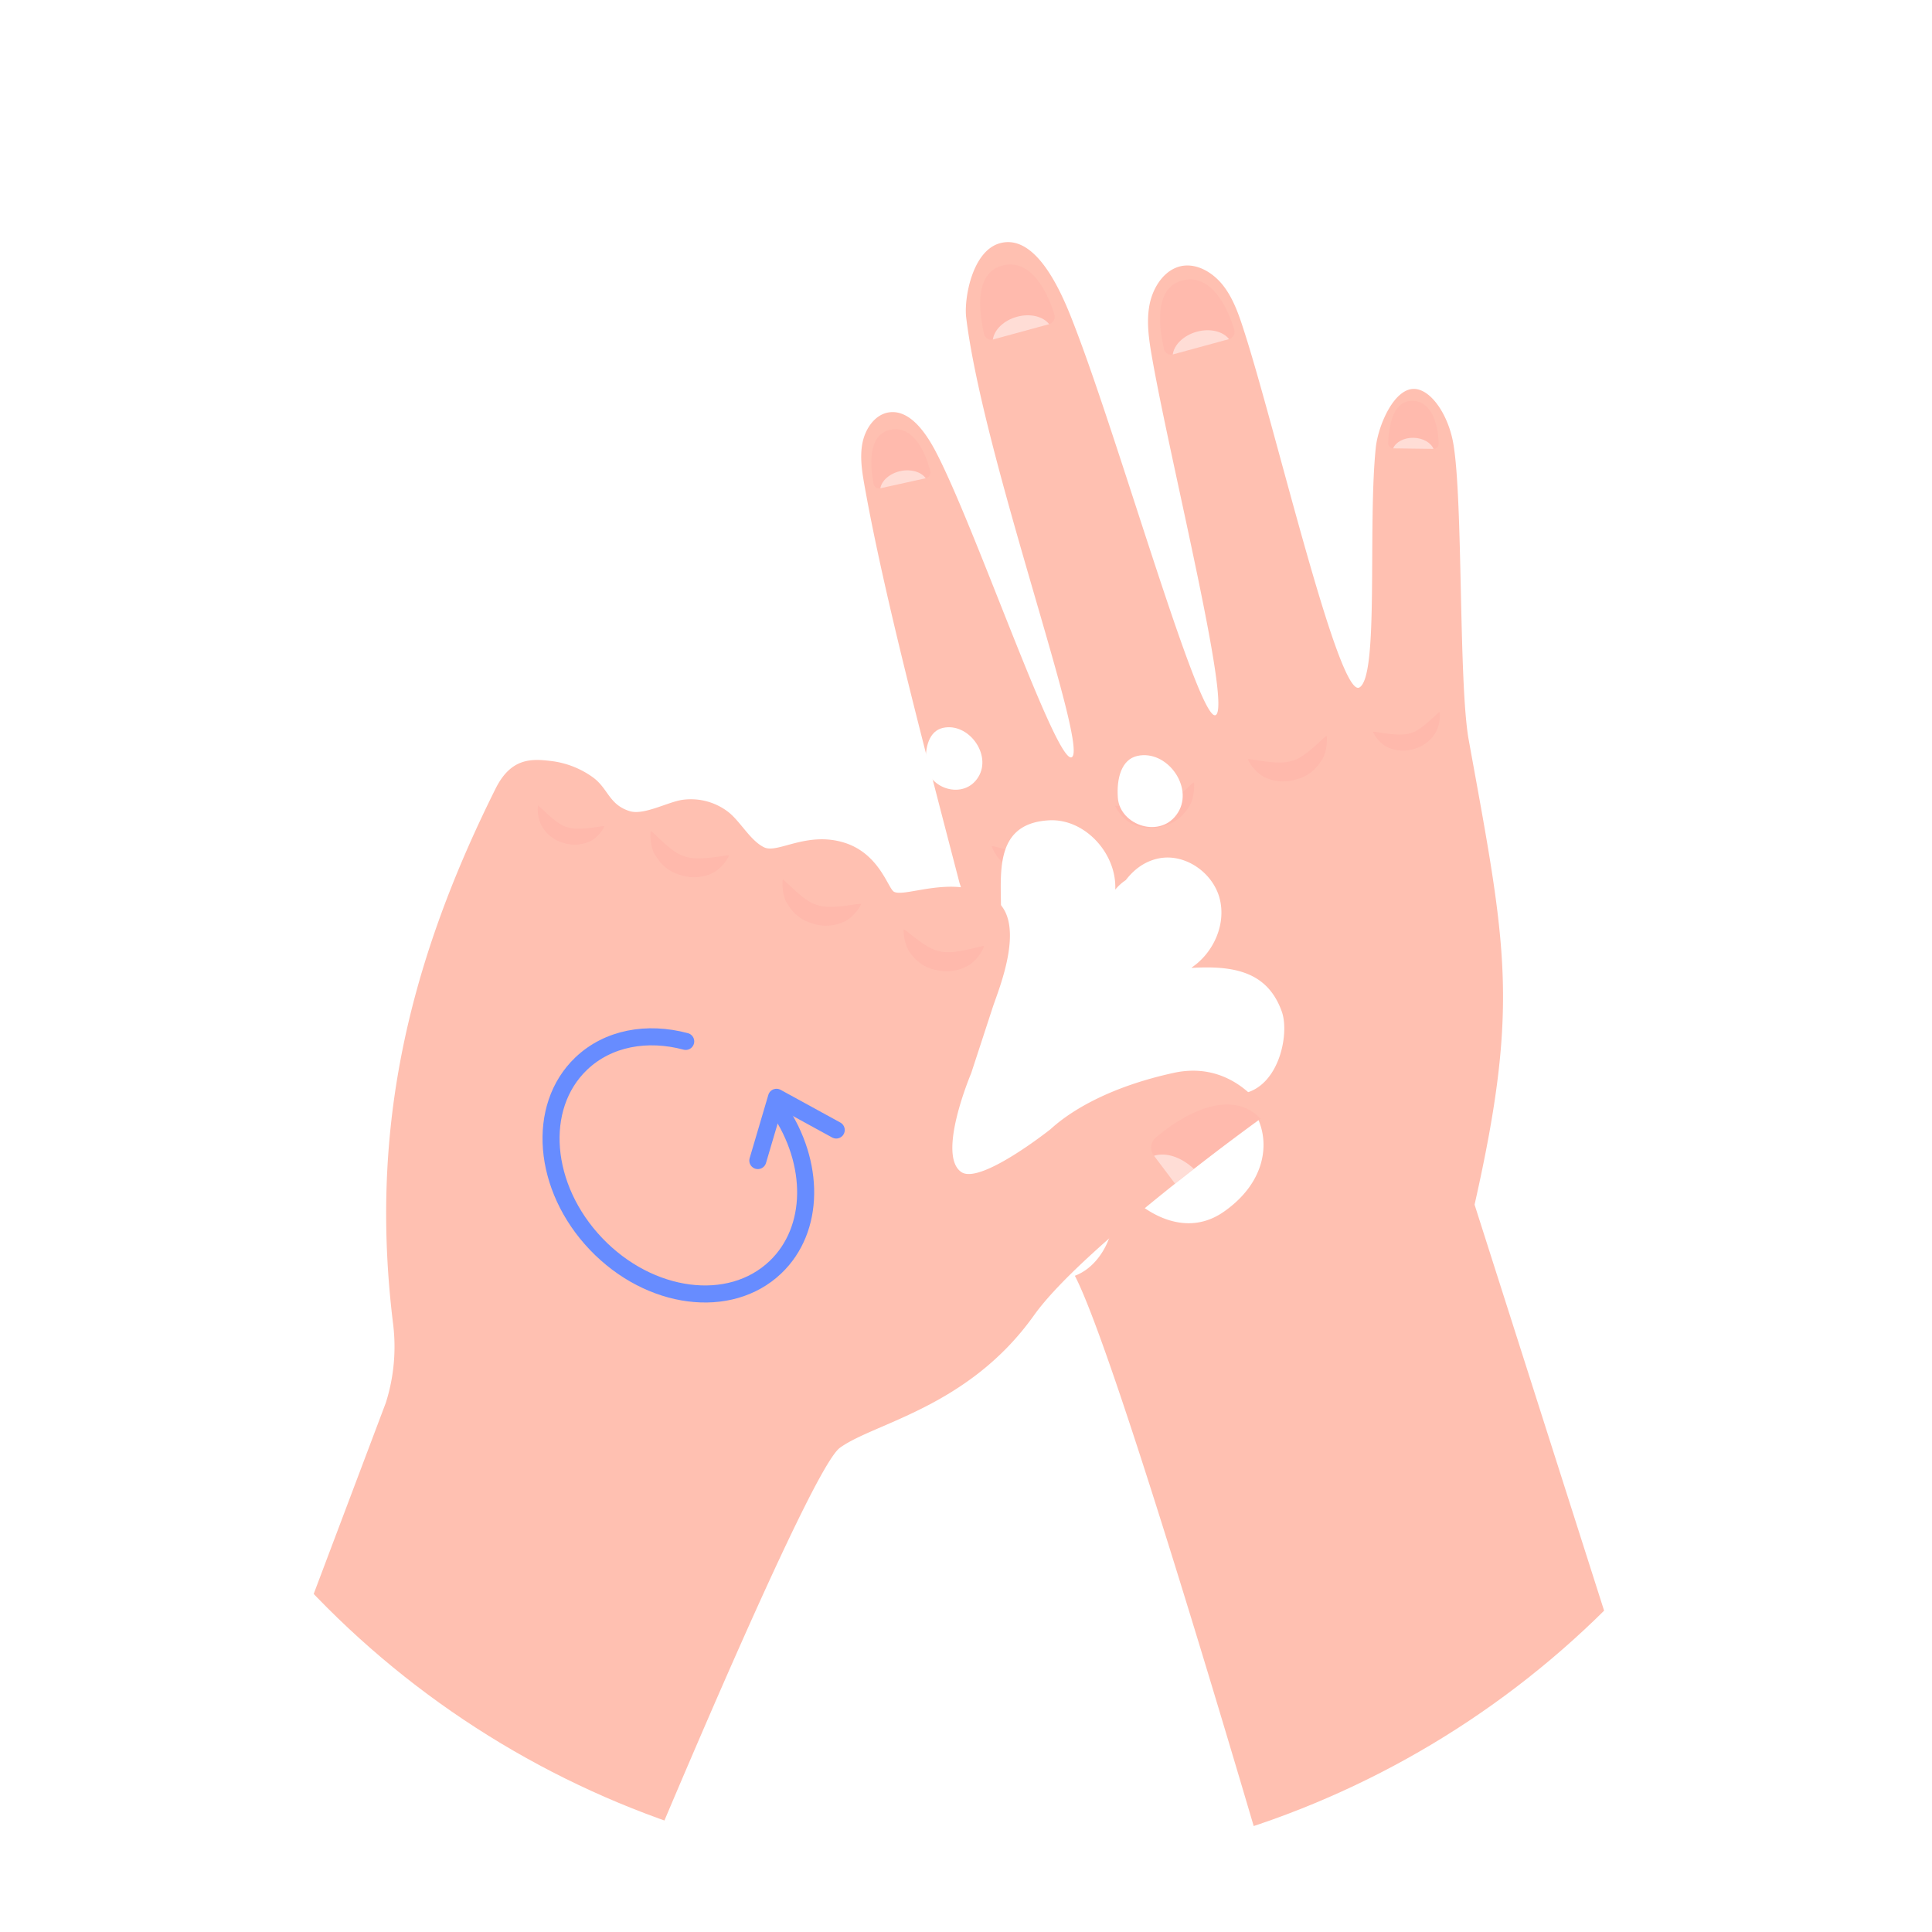 <svg xmlns="http://www.w3.org/2000/svg" xmlns:xlink="http://www.w3.org/1999/xlink" width="800" height="800" viewBox="0 0 800 800"><rect x="0" y="0" width="800" height="800" fill="#333333" stroke="none"/><defs><clipPath id="a"><circle cx="374.907" cy="374.907" r="374.907" transform="translate(23.555 773.254) rotate(-89)" fill="none"/></clipPath><clipPath id="c"><rect width="800" height="800"/></clipPath></defs><g id="b" clip-path="url(#c)"><rect width="800" height="800" fill="#fff"/><g transform="translate(-4.473 -4.449)" clip-path="url(#a)"><g transform="translate(98.879 104.707)"><g transform="translate(180.953)"><path d="M708.126,880.32,551.013,935.6s-76.876-266.486-90.251-277.606c-13.393-11.137-52.084-19.9-76.884-59.68-9.083-14.576-30.6-35.784-50.419-53.867-2.805-2.56-5.568-5.044-8.247-7.444-13.494-12.007-25.172-21.775-30.022-25.788l-.051-.034a3.212,3.212,0,0,1-.456-4.461c4.664-5.535,17.66-17.82,37.6-12.167,25.374,7.2,41.141,17.77,49.456,26.4,0,0,27.58,24.834,35.785,20,10.74-6.371-1.555-41.108-1.555-41.108C401.149,442.888,384.79,380.8,376.78,336.2c-1.107-6.16-2.222-12.522-1.039-18.589S381,305.75,386.683,304.9c8.3-1.25,14.829,7.655,19.088,15.623,16.333,30.613,50.605,131.494,56.74,127.109,6.776-5.011-36.849-124.261-43.82-182.142-.9-7.562,2.425-27.6,14.128-30.672,16.5-4.335,27.453,25.737,31.263,35.674,18.387,47.977,50.808,161.913,57.8,159.8,7.089-2.121-18.192-103.061-25.966-146.695-1.361-7.622-2.721-15.505-1.335-23.059,1.4-7.554,6.245-14.8,13.232-16.223,6.515-1.293,13.3,2.763,17.567,8.407,4.284,5.653,6.557,12.708,8.746,19.586,13.173,41.243,38.894,151.393,47.42,146.484,8.171-4.723,3.406-66.22,6.743-99.123.963-9.481,7.841-25.451,16.561-24.445,6.811.786,13.554,11.1,15.547,22.51,4.09,23.414,2.155,99.428,6.4,122.833,15.412,84.987,21.167,109.221,2.417,192.391Z" transform="translate(-293.984 -234.399)" fill="#ffc0b1"/><g transform="translate(135.299 194.611)" opacity="0.5" style="mix-blend-mode:multiply;isolation:isolate"><path d="M310.008,269.783c-.422-1.014,11.289,3.693,17.812,2.366.313-.059.583-.1.98-.186,5.991-1.217,14.576-9.692,14.568-8.627-.017,3.1-1.006,7.073-2.594,9.227a17.066,17.066,0,0,1-10.816,7.2l-.938.186a18.249,18.249,0,0,1-13.3-2.577A17.3,17.3,0,0,1,310.008,269.783Z" transform="translate(-309.997 -214.129)" fill="#ffb1a7"/><path d="M316.064,270.667c-.5-.972,11.525,2.577,17.9.617.3-.093.566-.161.955-.279,5.847-1.8,13.672-11.1,13.756-10.038.236,3.1-.406,7.157-1.817,9.464-2.467,4.065-5.526,6.844-10.14,8.247l-.913.287a18.06,18.06,0,0,1-13.435-1.284A16.925,16.925,0,0,1,316.064,270.667Z" transform="translate(-264.907 -231.718)" fill="#ffb1a7"/><path d="M322.568,268.376c-.5-.963,11.526,2.586,17.9.625.3-.093.566-.16.955-.279,5.847-1.8,13.671-11.1,13.756-10.039.245,3.1-.406,7.157-1.808,9.464-2.476,4.055-5.534,6.836-10.148,8.247l-.913.279a18.059,18.059,0,0,1-13.435-1.276A17.009,17.009,0,0,1,322.568,268.376Z" transform="translate(-216.454 -248.718)" fill="#ffb1a7"/><path d="M328.7,265.716c-.423-.82,9.759,2.18,15.159.524.253-.084.473-.135.8-.237,4.952-1.53,11.576-9.4,11.653-8.5a15.1,15.1,0,0,1-1.538,8.01,14.7,14.7,0,0,1-8.585,6.988l-.777.237a15.294,15.294,0,0,1-11.374-1.082A14.424,14.424,0,0,1,328.7,265.716Z" transform="translate(-170.778 -257.43)" fill="#ffb1a7"/></g><g transform="translate(130.528 9.25)"><path d="M340.113,256.157a3.166,3.166,0,0,1-2.036,4.039l-.093.025-23.313,6.354h0a3.049,3.049,0,0,1-3.7-2.45c-2.037-9.379-3.972-25.129,7.681-28.2C329.635,233.038,336.733,245.1,340.113,256.157Z" transform="translate(-309.432 -235.493)" fill="#ffb1a7" opacity="0.4" style="mix-blend-mode:multiply;isolation:isolate"/><path d="M333.365,241.663l-23.313,6.354c.558-4.073,4.579-8,10.14-9.464C325.65,237.117,330.914,238.494,333.365,241.663Z" transform="translate(-304.813 -216.935)" fill="#fff" opacity="0.5"/></g><g transform="translate(1.188 271.818)"><path d="M337.362,289.569l-.093.093-9.4,11.01c-2.442-2.239-4.918-4.343-7.258-6.439-11.762-10.478-22.248-19.088-26.481-22.586,12.531-11.534,30.377-1.428,42.908,10.452A5.46,5.46,0,0,1,337.362,289.569Z" transform="translate(-294.125 -266.568)" fill="#ffb1a7" opacity="0.4" style="mix-blend-mode:multiply;isolation:isolate"/><path d="M314.063,269.956l-9.413,11.026c-2.442-2.239-5.07-4.512-7.411-6.608C302.893,269.719,309.272,268.122,314.063,269.956Z" transform="translate(-270.919 -246.861)" fill="#fff" opacity="0.5"/></g><g transform="translate(205.02 15.442)"><path d="M348.92,256.891a3.173,3.173,0,0,1-2.036,4.039l-.093.026-23.313,6.354h0a3.051,3.051,0,0,1-3.693-2.45c-2.036-9.388-3.972-25.138,7.672-28.2C338.452,233.765,345.541,245.831,348.92,256.891Z" transform="translate(-318.248 -236.226)" fill="#ffb1a7" opacity="0.4" style="mix-blend-mode:multiply;isolation:isolate"/><path d="M342.18,242.4l-23.313,6.354c.557-4.081,4.588-8.01,10.148-9.472C334.473,237.847,339.729,239.233,342.18,242.4Z" transform="translate(-313.636 -217.672)" fill="#fff" opacity="0.5"/></g><g transform="translate(299.46 65.721)"><path d="M350.349,259.78a2.156,2.156,0,0,1-2.087,2.3h-.068l-16.73-.22h0a2.177,2.177,0,0,1-2.036-2.349c.313-6.641,1.817-17.516,10.157-17.33C347.451,242.356,350.053,251.752,350.349,259.78Z" transform="translate(-329.425 -242.177)" fill="#ffb1a7" opacity="0.4" style="mix-blend-mode:multiply;isolation:isolate"/><path d="M346.4,248.587l-16.73-.22c1.1-2.619,4.495-4.47,8.475-4.377C342.045,244.076,345.323,246,346.4,248.587Z" transform="translate(-327.627 -228.686)" fill="#fff" opacity="0.5"/></g><g transform="translate(85.455 77.467)"><path d="M328.444,260.738a2.516,2.516,0,0,1-1.758,3.135l-.076.008L307.8,268.03h0a2.456,2.456,0,0,1-2.865-2.1c-1.309-7.546-2.332-20.153,7.064-22.138C320.864,241.929,326.111,251.8,328.444,260.738Z" transform="translate(-304.098 -243.567)" fill="#ffb1a7" opacity="0.4" style="mix-blend-mode:multiply;isolation:isolate"/><path d="M323.345,248.868l-18.809,4.149c.583-3.219,3.929-6.194,8.407-7.14C317.346,244.956,321.494,246.257,323.345,248.868Z" transform="translate(-300.832 -228.554)" fill="#fff" opacity="0.5"/></g></g><g transform="translate(250.071 200.875)"><path d="M324.329,259.853c-6.591,1.462-8.652,9.32-8.069,17.347.845,11.542,18.066,17.271,24.952,6.008C347.7,272.6,336.523,257.15,324.329,259.853Z" transform="translate(-197.857 -247.972)" fill="#fff"/><path d="M313.847,266.211c-2.341-1.935-5.881-1.538-8.374,1.927-3.034,4.216-1.132,11.153,4.757,10.486C315.773,278,318.165,269.786,313.847,266.211Z" transform="translate(-288.146 -206.894)" fill="#fff"/><path d="M306.649,275.4c-3.617,1.09-5.644,5.036-3.777,10.013,2.282,6.041,10.79,8.864,14.153,2.3C320.2,281.523,313.332,273.386,306.649,275.4Z" transform="translate(-302.164 -132.174)" fill="#fff"/><path d="M450.85,376.2c16.967-.938,21.91-24.648,18.488-34.229-5.864-16.418-19.561-19.173-37.415-18.091.152-.135.3-.279.448-.414,8.881-6.219,13.967-17.9,11.213-28.391-2.814-10.7-14.322-18.725-25.18-16.553-5.72,1.141-10.2,4.487-13.671,8.991a19.73,19.73,0,0,0-4.368,3.946c.693-14.888-12.54-29.506-27.428-28.7-24.42,1.344-19.3,24.926-19.933,40.651-4.512-8.6-14.5-14.322-24.1-12.827s-17.618,10.841-16.7,20.507c1.065,11.094,11.661,18.006,22.6,21.732-9.971-1.428-20.938,4.977-24.318,14.711a17.668,17.668,0,0,0-2.848,11.069c.727,7.655,6.033,13.275,12.818,17.271a20.027,20.027,0,0,0,7.453,3.574c.777.3,1.546.625,2.332.887-10.123-1.445-21.285,5.163-24.487,15.142-3.785,11.779,3.27,25.636,14.643,30.52s25.535,1.1,33.849-8.078c-1.665,8.61-.389,18.032,4.8,25.1s14.643,11.179,23.076,8.83c7.875-2.2,13.553-9.413,16.105-17.178s2.518-16.105,2.442-24.276c2.29,6.861,24.166,28.788,44.7,14.407C468.087,408.908,464.513,385.088,450.85,376.2Z" transform="translate(-283.042 -224.214)" fill="#fff"/><path d="M313.868,258.443c-5.746,1.267-7.529,8.1-7.022,15.083.735,10.038,15.708,15.024,21.7,5.222C334.19,269.521,324.464,256.094,313.868,258.443Z" transform="translate(-267.896 -258.172)" fill="#fff"/></g><g transform="translate(0 214.43)"><path d="M423.86,267.1c6.177,4.6,6.54,11.3,15.159,13.891,5.763,1.732,15.725-3.827,21.673-4.7a25.366,25.366,0,0,1,19.088,5.061c4.935,3.853,9.227,12.041,14.922,14.652,5.534,2.526,17.558-6.76,32.979-2.011,14.694,4.538,18.192,19.088,20.693,20.372,4.766,2.442,25.1-7.494,40.263,2.341l.127.059c15.513,8.407,2.831,38.184.49,45.349-3,9.194-5.991,18.353-8.948,27.377,0,0-14.39,33.926-4.064,40.93,7.892,5.332,36.942-17.77,36.942-17.77,8.83-8.1,25.214-17.685,50.985-23.313,20.246-4.428,32.473,8.636,36.773,14.441a3.194,3.194,0,0,1-.718,4.419l-.05.042c-5.087,3.7-17.347,12.734-31.543,23.9-2.83,2.231-5.737,4.529-8.694,6.921-20.9,16.832-43.66,36.68-53.622,50.673-27.182,38.193-66.338,44.572-80.39,54.872C511.9,554.889,427.359,761,427.359,761l-154.79-61.86,65.358-173.2a76.708,76.708,0,0,0,3.068-32.168c-9.675-77.788,4.622-146.475,42.392-222.159,6.32-12.658,14.711-12.387,22.67-11.441A37.147,37.147,0,0,1,423.86,267.1Z" transform="translate(-272.569 -259.776)" fill="#ffc0b1"/><g transform="translate(128.273 18.915)" opacity="0.5" style="mix-blend-mode:multiply;isolation:isolate"><path d="M338.946,275.1c.431-1.005-11.34,3.532-17.846,2.112-.313-.068-.574-.118-.972-.2-5.974-1.3-14.44-9.895-14.449-8.83-.025,3.1.9,7.081,2.467,9.261,2.754,3.828,6,6.337,10.706,7.351l.937.2a18.284,18.284,0,0,0,13.342-2.391A17.253,17.253,0,0,0,338.946,275.1Z" transform="translate(-154.183 -216.798)" fill="#ffb1a7"/><path d="M332.276,275.887c.516-.964-11.559,2.408-17.905.363-.3-.1-.558-.169-.946-.3-5.822-1.885-13.511-11.3-13.612-10.233-.287,3.092.3,7.165,1.682,9.489,2.408,4.09,5.424,6.912,10.013,8.391l.921.3a18.067,18.067,0,0,0,13.444-1.09A16.919,16.919,0,0,0,332.276,275.887Z" transform="translate(-198.414 -235.021)" fill="#ffb1a7"/><path d="M325.805,273.5c.516-.955-11.559,2.416-17.9.363-.3-.093-.557-.161-.946-.287-5.822-1.885-13.511-11.3-13.613-10.233-.287,3.093.3,7.165,1.681,9.489,2.408,4.09,5.425,6.912,10.021,8.391l.913.3a18.067,18.067,0,0,0,13.443-1.09A16.943,16.943,0,0,0,325.805,273.5Z" transform="translate(-246.621 -252.714)" fill="#ffb1a7"/><path d="M315.3,270.687c.431-.811-9.793,2.045-15.159.3-.262-.076-.482-.135-.8-.245-4.935-1.589-11.449-9.565-11.525-8.661a15.048,15.048,0,0,0,1.42,8.036,14.714,14.714,0,0,0,8.483,7.106l.769.245a15.32,15.32,0,0,0,11.39-.921A14.324,14.324,0,0,0,315.3,270.687Z" transform="translate(-287.75 -262.014)" fill="#ffb1a7"/></g><g transform="translate(382.25 142.649)"><path d="M318.911,297.8l.093.1,8.712,11.56c2.577-2.079,5.171-4.031,7.639-5.974,12.387-9.743,23.38-17.693,27.816-20.921-11.8-12.286-30.225-3.287-43.465,7.8A5.471,5.471,0,0,0,318.911,297.8Z" transform="translate(-317.807 -276.658)" fill="#ffb1a7" opacity="0.4" style="mix-blend-mode:multiply;isolation:isolate"/><path d="M317.949,279.621l8.72,11.576c2.578-2.079,5.332-4.183,7.8-6.135C329.111,280.069,322.849,278.083,317.949,279.621Z" transform="translate(-316.752 -258.38)" fill="#fff" opacity="0.5"/></g></g><g transform="translate(133.772 329.061)"><g transform="translate(85.623 25.048)"><path d="M298.534,302.507l7.735-26.2,24.726,13.546" transform="translate(-298.534 -276.307)" fill="none" stroke="#678cff" stroke-linecap="round" stroke-linejoin="round" stroke-width="7.06"/></g><path d="M382.626,303.242c15.133,22.248,15.167,49.8-1.31,65.51-18.834,17.956-52.1,13.629-74.3-9.658s-24.935-56.722-6.1-74.678c11.129-10.6,27.3-13.435,43.246-9.168" transform="translate(-288.401 -273.342)" fill="none" stroke="#678cff" stroke-linecap="round" stroke-linejoin="round" stroke-width="7.06"/></g></g></g></g></svg>
